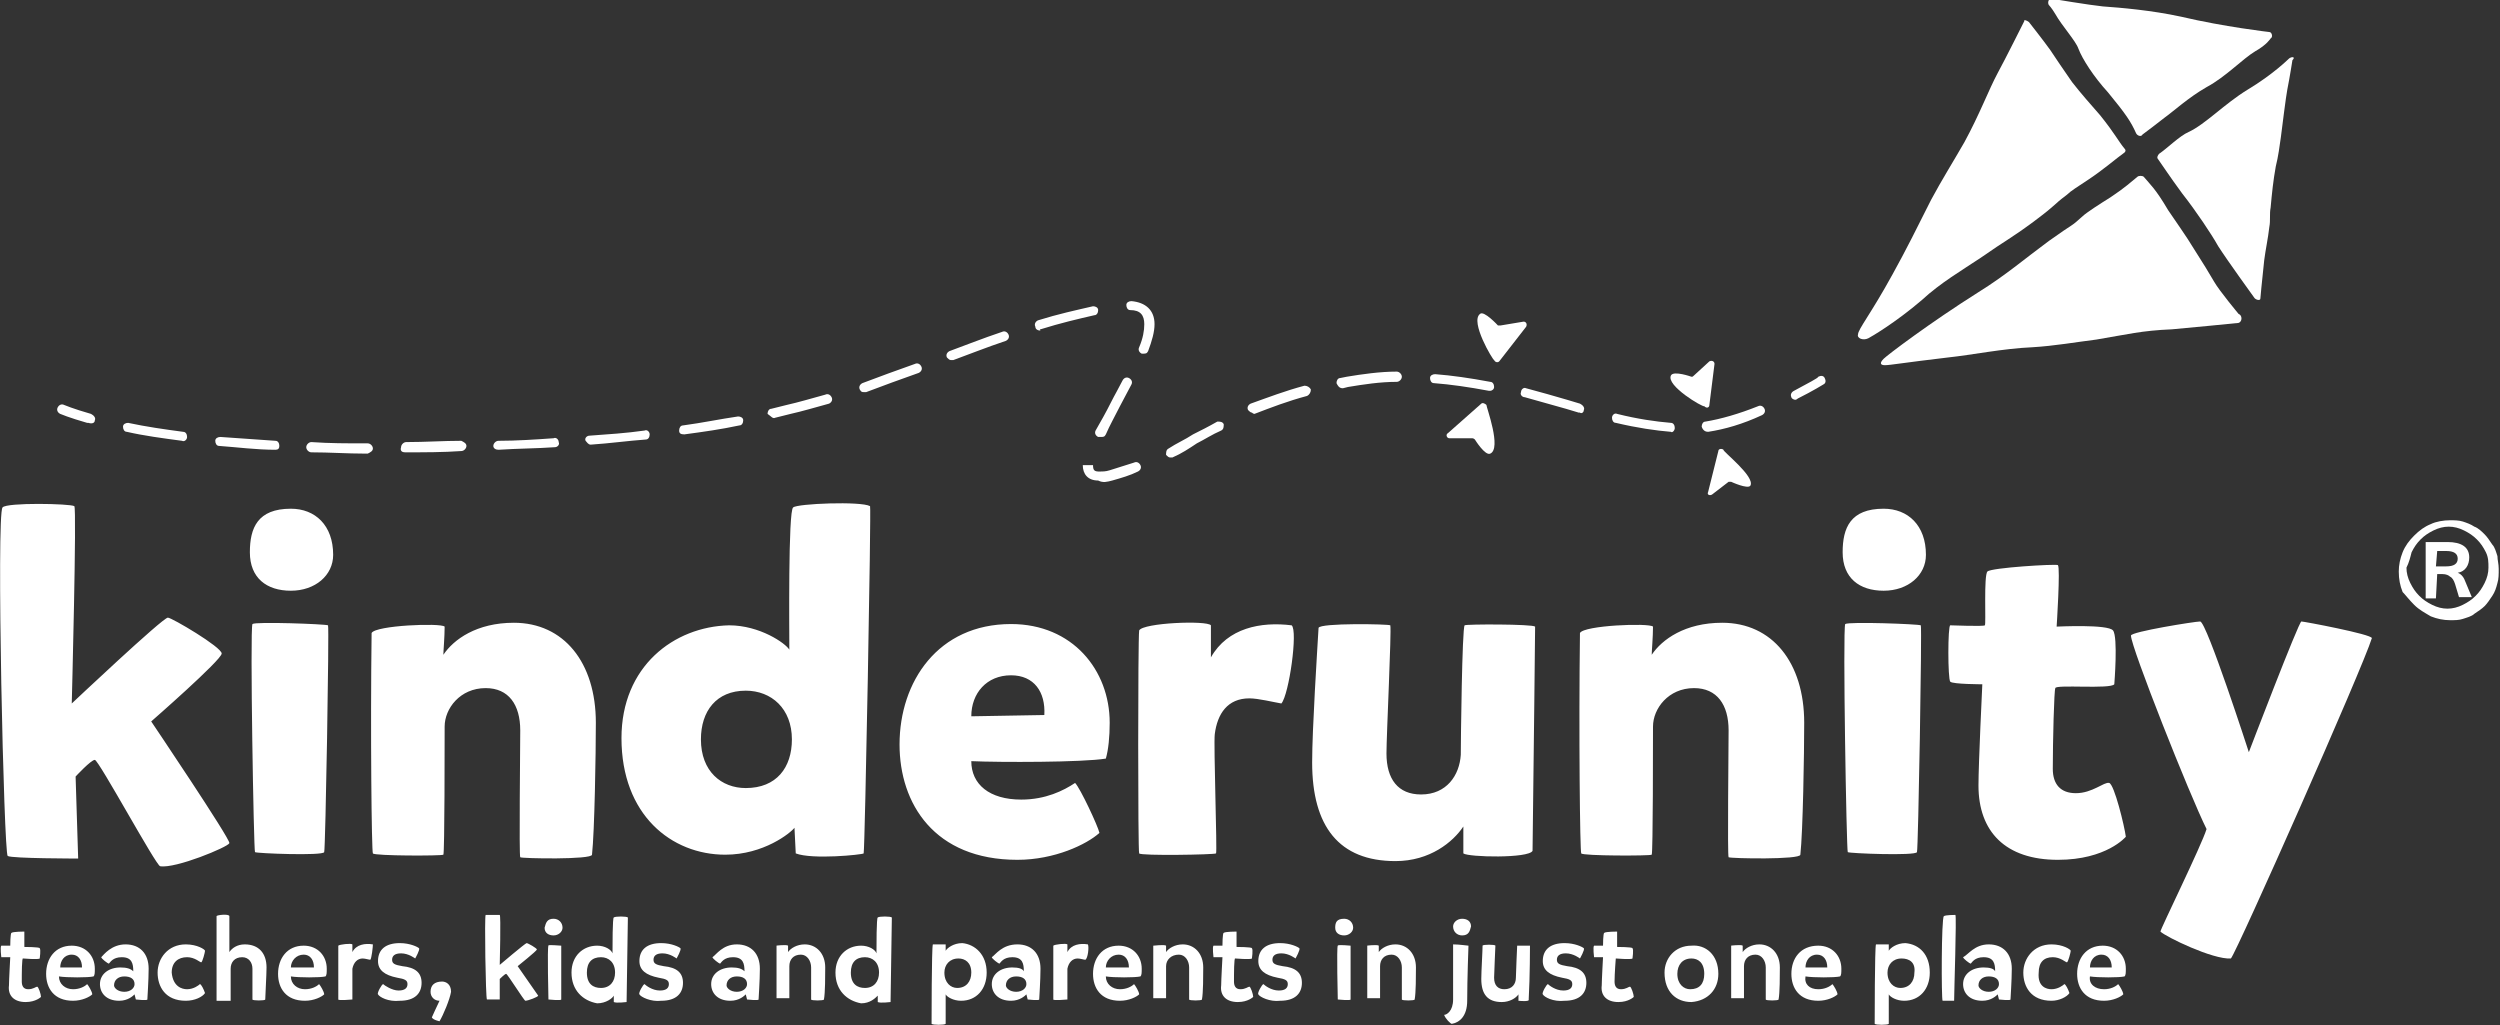 <?xml version="1.0" encoding="utf-8"?>
<!-- Generator: Adobe Illustrator 19.0.0, SVG Export Plug-In . SVG Version: 6.00 Build 0)  -->
<svg version="1.1" id="Layer_1" xmlns="http://www.w3.org/2000/svg" xmlns:xlink="http://www.w3.org/1999/xlink" x="0px" y="0px"
	 viewBox="34 25 195.1 80" style="enable-background:new 34 25 195.1 80;" xml:space="preserve">
<rect x="34" y="25" width="195.1" height="80" fill="#333333" stroke="none"/>
<style type="text/css">
	.st0{fill:#FFFFFF;}
</style>
<g id="Logo_1_">
	<path class="st0" d="M39.8,64.5c0.2,0.1-0.2,15.4-0.2,15.4s7.1-6.7,7.5-6.7c0.3,0,4.2,2.3,4.2,2.8s-5.5,5.3-5.5,5.3
		s6.2,9.2,6.1,9.5s-4.2,2-5.4,1.8c-0.3,0-4.8-8.3-5.1-8.3c-0.3,0-1.5,1.3-1.5,1.3l0.2,6.4c0,0-5.2,0-5.5-0.2s-0.9-26.7-0.4-27.2
		C34.5,64.2,39.5,64.3,39.8,64.5z M56.7,64.7c1.9,0,3.3,1.3,3.3,3.6c0,1.6-1.4,2.8-3.3,2.8s-3.2-1-3.2-3
		C53.5,66.2,54.1,64.7,56.7,64.7z M59.6,73.8c0.1,0.1-0.2,17.5-0.3,17.7c-0.1,0.3-5.3,0.1-5.4,0s-0.4-17.4-0.2-17.8
		C53.9,73.5,59.4,73.7,59.6,73.8z M68.7,73.9c0,0.8-0.1,1.9-0.1,2.2c0.8-1.2,2.6-2.5,5.5-2.5c3.9,0,6.4,3.1,6.4,7.8
		c0,2.4-0.1,8.5-0.3,10.3c0,0.4-5.5,0.3-5.6,0.2c-0.1-0.1,0-8.6,0-9.9c0-2-0.9-3.3-2.7-3.3c-2,0-3.2,1.6-3.2,3c0,1.2,0,9.9-0.1,10
		s-5.4,0.1-5.5-0.1C63,91.5,62.9,82,63,74.4C63.3,73.8,68.4,73.6,68.7,73.9z M82.5,82.6c0-5.6,4.1-8.7,8.4-8.8
		c2.4,0,4.4,1.4,4.7,1.9c0-1.2-0.1-10.9,0.3-11.1c0.3-0.3,5.3-0.5,6-0.1c0.1,0-0.4,26.7-0.5,27.1c-0.1,0.1-4,0.5-5.3,0
		c0-0.3-0.1-1.7-0.1-2c-0.3,0.4-2.4,2.1-5.4,2.1C86.4,91.7,82.5,88.6,82.5,82.6z M92.2,86.5c2.4,0,3.6-1.6,3.6-3.8
		c0-2.4-1.6-3.8-3.6-3.8c-2.3,0-3.5,1.6-3.5,3.8C88.7,85.2,90.3,86.5,92.2,86.5z M113.7,87.4c1.9,0,3.3-0.7,4.2-1.3
		c0.4,0.4,1.8,3.4,1.9,3.9c-1,0.9-3.5,2.1-6.4,2.1c-6.5,0-9.2-4.4-9.2-9c0-4.9,3-9.4,8.7-9.4c4.8,0,7.7,3.6,7.7,7.7
		c0,1.1-0.1,2.1-0.3,2.8c-1.8,0.3-8.3,0.3-10.5,0.2C109.8,86.2,111.2,87.4,113.7,87.4z M115.5,80.8c0.1-1.8-0.8-3.1-2.6-3.1
		c-1.9,0-3.1,1.4-3.1,3.2L115.5,80.8z M134,79.9c-0.6-0.1-1.8-0.4-2.5-0.4c-1.7,0-2.5,1.2-2.7,2.8c-0.1,0.8,0.2,9.2,0.1,9.3
		c-0.1,0.1-5.9,0.2-6,0c-0.1-0.1-0.1-16.7,0-17.4c0.3-0.6,5.3-0.8,5.6-0.4c0,0.8,0,2.3,0,2.5c1.3-2.3,3.9-2.8,6.3-2.5
		C135.3,74.2,134.6,79.2,134,79.9z M148.2,91.6c0-0.8,0-1.8,0-2.1c-0.8,1.2-2.6,2.7-5.3,2.7c-4.4,0-6.5-2.7-6.5-7.7
		c0-2.6,0.4-8.8,0.5-10.5c0.1-0.4,5.5-0.3,5.6-0.2c0.1,0.4-0.3,8.6-0.3,10c0,2,0.9,3.2,2.7,3.2c2,0,3-1.5,3.1-3.1
		c0-1,0.1-9.9,0.3-10.1c0.1-0.1,5.3-0.1,5.5,0.1c0,0.1-0.1,9.8-0.2,17.5C153.3,92,148.6,91.9,148.2,91.6z M163,73.9
		c0,0.8-0.1,1.9-0.1,2.2c0.8-1.2,2.6-2.5,5.5-2.5c3.9,0,6.4,3.1,6.4,7.8c0,2.4-0.1,8.5-0.3,10.3c0,0.4-5.4,0.3-5.6,0.2
		c-0.1-0.1,0-8.6,0-9.9c0-2-0.9-3.3-2.7-3.3c-2,0-3.2,1.6-3.2,3c0,1.2,0,9.9-0.1,10s-5.4,0.1-5.5-0.1c-0.1-0.1-0.2-9.6-0.1-17.2
		C157.6,73.8,162.7,73.6,163,73.9z M181,64.7c1.9,0,3.3,1.3,3.3,3.6c0,1.6-1.4,2.8-3.3,2.8c-1.9,0-3.2-1-3.2-3
		C177.8,66.2,178.4,64.7,181,64.7z M183.9,73.8c0.1,0.1-0.2,17.5-0.3,17.7c-0.1,0.3-5.3,0.1-5.4,0c-0.1-0.1-0.4-17.4-0.2-17.8
		C178.3,73.5,183.7,73.7,183.9,73.8z M194.2,85c0,1.2,0.6,1.9,1.8,1.9c1.3,0,2.2-0.9,2.6-0.8c0.4,0.1,1.2,3.4,1.3,4.2
		c0,0-1.5,1.8-5.3,1.8c-4.1,0-6.2-2.2-6.2-5.8c0-1.7,0.3-7.9,0.3-7.9s-2.3,0-2.5-0.2s-0.2-4.4,0-4.4c0.1,0,2.6,0.1,2.7,0
		c0.1-0.1-0.1-3.9,0.2-4.2c0.3-0.3,5.3-0.6,5.5-0.5c0.2,0.2-0.1,4.8-0.1,4.8c0.1,0,4-0.2,4.4,0.3s0.1,4.2,0.1,4.2
		c-0.3,0.4-4.6,0-4.6,0.3C194.3,78.8,194.2,82.9,194.2,85z M208.1,99.8c-1.4,0.1-5.1-1.7-5.5-2.1c0-0.2,3.2-6.7,3.6-8
		c-1.3-2.6-5.9-14.2-5.9-15.1c0-0.3,5-1.1,5.4-1.1c0.5,0,3.8,10.2,3.8,10.2s3.9-10.2,4.1-10.2c0.2,0,5.5,1,5.5,1.3
		C218.4,77.1,208.6,99.2,208.1,99.8z"/>
	<path class="st0" d="M35.7,101.6c0,0.3,0.1,0.6,0.5,0.6s0.6-0.2,0.7-0.2s0.3,0.6,0.3,0.8c0,0-0.4,0.4-1.2,0.4
		c-0.9,0-1.4-0.5-1.3-1.3c0-0.4,0.1-2.2,0.1-2.2h-0.7c0,0-0.1-0.8,0-0.9h0.7c0,0,0-1,0.1-1c0.1-0.1,1-0.1,1-0.1v1.2
		c0,0,1.2,0,1.2,0.1c0.1,0.1,0,0.8,0,0.8c-0.1,0.1-1.3,0-1.3,0C35.7,99.7,35.7,101,35.7,101.6z M39.7,102.2c0.5,0,0.9-0.2,1.1-0.4
		c0.1,0.1,0.4,0.6,0.4,0.8c-0.2,0.2-0.8,0.5-1.5,0.5c-1.5,0-2.1-1-2.1-2.1c0-1.2,0.7-2.2,2-2.2c1.1,0,1.8,0.8,1.8,1.8
		c0,0.3,0,0.5-0.1,0.6c-0.4,0.1-2.1,0.1-2.7,0C38.6,101.8,39.1,102.2,39.7,102.2z M40.4,100.5c0-0.6-0.3-1-0.8-1
		c-0.6,0-0.9,0.5-0.9,1H40.4z M43.8,98.7c1.1,0,1.8,0.7,1.8,1.9c0,0.9-0.1,2.3-0.1,2.4s-0.9,0-0.9,0l-0.1-0.4
		c-0.1,0.1-0.5,0.5-1.2,0.5c-1,0-1.5-0.6-1.5-1.3c0-0.8,0.7-1.3,1.6-1.3c0.5,0,0.8,0.1,1,0.3c0-0.6-0.1-1.1-0.9-1.1
		c-0.7,0-0.9,0.4-1,0.5c-0.1,0-0.6-0.4-0.6-0.5C42.1,99.5,42.7,98.7,43.8,98.7z M43.7,102.4c0.5,0,0.8-0.3,0.8-0.6
		c0-0.4-0.3-0.6-0.8-0.6s-0.8,0.3-0.8,0.7C42.9,102.1,43.2,102.4,43.7,102.4z M48.6,102.2c0.5,0,0.9-0.3,1-0.4
		c0.1,0,0.3,0.4,0.4,0.7c-0.2,0.3-0.8,0.6-1.5,0.6c-1.6,0-2.2-1.1-2.2-2.2s0.8-2.2,2.2-2.2c0.9,0,1.5,0.4,1.5,0.5s-0.2,0.9-0.3,0.9
		c-0.1,0-0.5-0.4-1.1-0.4c-0.7,0-1.2,0.4-1.2,1.2C47.5,102,48.2,102.2,48.6,102.2z M51.9,96.5c0,0.2,0,2.7,0,2.8
		c0.2-0.3,0.6-0.6,1.2-0.6c1.1,0,1.7,0.7,1.7,1.8c0,0.6-0.1,2.2-0.1,2.5c0,0.1-1,0.1-1,0c0-0.2,0-2.1,0-2.4c0-0.5-0.3-0.9-0.8-0.9
		c-0.6,0-0.9,0.4-0.9,0.9c0,0.3,0,2.5,0,2.5s-1,0-1.1,0c0,0,0-5.7,0-6.6C50.9,96.4,51.9,96.3,51.9,96.5z M57.8,102.2
		c0.5,0,0.9-0.2,1.1-0.4c0.1,0.1,0.4,0.6,0.4,0.8c-0.2,0.2-0.8,0.5-1.5,0.5c-1.5,0-2.1-1-2.1-2.1c0-1.2,0.7-2.2,2-2.2
		c1.1,0,1.8,0.8,1.8,1.8c0,0.3,0,0.5-0.1,0.6c-0.4,0.1-2.1,0.1-2.7,0C56.7,101.8,57.2,102.2,57.8,102.2z M58.5,100.5
		c0-0.6-0.3-1-0.8-1c-0.6,0-1,0.5-1,1H58.5z M62.9,99.9c-0.1,0-0.4-0.1-0.6-0.1c-0.4,0-0.7,0.3-0.8,0.8c0,0.1,0,2.4,0,2.4
		s-1.1,0.1-1.1,0c0,0,0-4,0-4.2c0.1-0.1,1-0.2,1.1-0.1c0,0.2,0,0.6,0,0.6c0.3-0.6,1-0.7,1.6-0.6C63.1,98.9,63,99.8,62.9,99.9z
		 M63.5,102.6c-0.1-0.1,0.3-0.8,0.4-0.8c0.1,0.1,0.7,0.5,1.2,0.5s0.7-0.2,0.7-0.5s-0.2-0.4-0.8-0.5c-1-0.2-1.5-0.6-1.5-1.3
		c0-0.9,0.6-1.4,1.7-1.4c0.8,0,1.4,0.3,1.5,0.4s-0.3,0.8-0.3,0.8s-0.5-0.4-1.1-0.4c-0.5,0-0.7,0.2-0.7,0.5s0.2,0.4,0.8,0.5
		c1,0.1,1.5,0.5,1.5,1.3s-0.5,1.4-1.7,1.4C64.3,103.2,63.6,102.8,63.5,102.6z M68.3,104.7c0,0-0.5-0.1-0.6-0.3c0,0,0.4-0.9,0.6-1.3
		c-0.4,0-0.7-0.3-0.7-0.7c0-0.5,0.3-0.8,0.9-0.8c0.3,0,0.7,0.2,0.7,0.8C69.1,103,68.6,104.2,68.3,104.7z M73,96.4c0.1,0,0,3.9,0,3.9
		s2-1.7,2.1-1.7s0.8,0.4,0.8,0.5s-1.5,1.3-1.5,1.3l1.6,2.3c0,0.1-0.8,0.4-1,0.4c-0.1,0-1.4-2.1-1.5-2.1s-0.5,0.4-0.5,0.4v1.6h-1
		c-0.1-0.1-0.2-6.5-0.1-6.6C72.1,96.4,73,96.4,73,96.4z M77.2,96.7c0.4,0,0.7,0.3,0.7,0.7c0,0.3-0.3,0.6-0.7,0.6
		c-0.4,0-0.7-0.2-0.7-0.6C76.6,97,76.7,96.7,77.2,96.7z M77.8,98.8v4.2c0,0.1-1,0-1,0s-0.1-4.1,0-4.2C76.7,98.7,77.7,98.8,77.8,98.8
		z M78.6,100.9c0-1.3,0.9-2.1,2-2.1c0.6,0,1.1,0.3,1.2,0.6c0-0.6,0-2.8,0.1-2.8c0.1-0.1,1-0.1,1.1,0c0,0-0.1,6.4-0.1,6.6
		c0,0-0.8,0.1-1,0c0-0.1,0-0.4,0-0.5c-0.1,0.2-0.6,0.6-1.3,0.6C79.5,103.1,78.6,102.3,78.6,100.9z M80.9,102.1
		c0.7,0,1.1-0.5,1.1-1.2c0-0.8-0.5-1.2-1.1-1.2c-0.7,0-1.1,0.4-1.1,1.2C79.8,101.8,80.3,102.1,80.9,102.1z M83.9,102.6
		c-0.1-0.1,0.3-0.8,0.4-0.8c0.1,0.1,0.6,0.5,1.2,0.5c0.5,0,0.7-0.2,0.7-0.5s-0.2-0.4-0.8-0.5c-1-0.2-1.5-0.6-1.5-1.3
		c0-0.9,0.6-1.4,1.7-1.4c0.8,0,1.4,0.3,1.5,0.4s-0.3,0.8-0.3,0.8s-0.5-0.4-1.1-0.4c-0.5,0-0.7,0.2-0.7,0.5s0.2,0.4,0.8,0.5
		c1,0.1,1.5,0.5,1.5,1.3s-0.5,1.4-1.7,1.4C84.8,103.2,84,102.8,83.9,102.6z M91.5,98.7c1.1,0,1.8,0.7,1.8,1.9c0,0.9-0.1,2.3-0.1,2.4
		s-0.9,0-0.9,0l-0.1-0.4c-0.1,0.1-0.5,0.5-1.2,0.5c-1,0-1.5-0.6-1.5-1.3c0-0.8,0.7-1.3,1.6-1.3c0.5,0,0.8,0.1,1,0.3
		c0-0.6-0.1-1.1-0.9-1.1c-0.7,0-0.9,0.4-1,0.5c-0.1,0-0.6-0.4-0.6-0.5C89.9,99.5,90.4,98.7,91.5,98.7z M91.5,102.4
		c0.5,0,0.8-0.3,0.8-0.6c0-0.4-0.3-0.6-0.8-0.6s-0.8,0.3-0.8,0.7C90.7,102.1,91,102.4,91.5,102.4z M95.5,98.8c0,0.2,0,0.5,0,0.5
		c0.2-0.3,0.7-0.6,1.3-0.6c0.9,0,1.6,0.7,1.6,1.8c0,0.6,0,2-0.1,2.5c0,0.1-1,0.1-1,0c0,0,0-2.1,0-2.5c0-0.5-0.3-1-0.8-1
		c-0.6,0-0.9,0.4-0.9,0.9c0,0.3,0,2.4,0,2.5h-1c0,0,0-2.3,0-4.1C94.5,98.8,95.4,98.7,95.5,98.8z M99.2,100.9c0-1.3,0.9-2.1,2-2.1
		c0.6,0,1.1,0.3,1.2,0.6c0-0.6,0-2.8,0.1-2.8c0.1-0.1,1-0.1,1.1,0c0,0-0.1,6.4-0.1,6.6c0,0-0.8,0.1-1,0c0-0.1,0-0.4,0-0.5
		c-0.2,0.2-0.6,0.6-1.3,0.6C100.1,103.1,99.2,102.3,99.2,100.9z M101.5,102.1c0.7,0,1.1-0.5,1.1-1.2c0-0.8-0.5-1.2-1.1-1.2
		c-0.7,0-1.1,0.4-1.1,1.2C100.4,101.8,100.9,102.1,101.5,102.1z M111,100.9c0,1.3-0.8,2.2-2,2.2c-0.6,0-1.1-0.3-1.2-0.5
		c0,0.6,0,2.3,0,2.3c-0.1,0.1-1,0.1-1.1,0c0,0,0-6,0.1-6.2h1c0,0.1,0,0.4,0,0.5c0.1-0.2,0.6-0.6,1.3-0.6
		C110.1,98.7,111,99.5,111,100.9z M108.8,99.8c-0.7,0-1.1,0.5-1.1,1.1c0,0.8,0.5,1.2,1,1.2c0.7,0,1.1-0.5,1.1-1.2
		C109.8,100.1,109.3,99.8,108.8,99.8z M113.4,98.7c1.1,0,1.8,0.7,1.8,1.9c0,0.9-0.1,2.3-0.1,2.4s-0.9,0-0.9,0l-0.1-0.4
		c-0.1,0.1-0.5,0.5-1.2,0.5c-1,0-1.5-0.6-1.5-1.3c0-0.8,0.7-1.3,1.6-1.3c0.5,0,0.8,0.1,0.9,0.3c0-0.6-0.1-1.1-0.9-1.1
		c-0.7,0-0.9,0.4-1,0.5c-0.1,0-0.6-0.4-0.6-0.5C111.7,99.5,112.2,98.7,113.4,98.7z M113.3,102.4c0.5,0,0.8-0.3,0.8-0.6
		c0-0.4-0.3-0.6-0.8-0.6s-0.8,0.3-0.8,0.7C112.5,102.1,112.8,102.4,113.3,102.4z M118.7,99.9c-0.1,0-0.4-0.1-0.6-0.1
		c-0.4,0-0.7,0.3-0.8,0.8c0,0.1,0,2.4,0,2.4s-1.1,0.1-1.1,0c0,0,0-4,0-4.2c0.1-0.1,1-0.2,1.1-0.1c0,0.2,0,0.6,0,0.6
		c0.3-0.6,1-0.7,1.6-0.6C119,98.9,118.9,99.8,118.7,99.9z M121.4,102.2c0.5,0,0.9-0.2,1.1-0.4c0.1,0.1,0.4,0.6,0.4,0.8
		c-0.2,0.2-0.8,0.5-1.5,0.5c-1.5,0-2.1-1-2.1-2.1c0-1.2,0.7-2.2,2-2.2c1.1,0,1.8,0.8,1.8,1.8c0,0.3,0,0.5-0.1,0.6
		c-0.4,0.1-2.1,0.1-2.7,0C120.3,101.8,120.8,102.2,121.4,102.2z M122.1,100.5c0-0.6-0.3-1-0.8-1c-0.6,0-1,0.5-1,1H122.1z M125,98.8
		c0,0.2,0,0.5,0,0.5c0.2-0.3,0.7-0.6,1.3-0.6c0.9,0,1.6,0.7,1.6,1.8c0,0.6,0,2-0.1,2.5c0,0.1-1,0.1-1,0c0,0,0-2.1,0-2.5
		c0-0.5-0.3-1-0.8-1c-0.6,0-1,0.4-1,0.9c0,0.3,0,2.4,0,2.5h-1c0,0,0-2.3,0-4.1C124,98.8,124.9,98.7,125,98.8z M130.3,101.6
		c0,0.3,0.1,0.6,0.5,0.6s0.6-0.2,0.7-0.2s0.3,0.6,0.3,0.8c0,0-0.4,0.4-1.2,0.4c-0.9,0-1.4-0.5-1.3-1.3c0-0.4,0.1-2.2,0.1-2.2h-0.7
		c0,0-0.1-0.8,0-0.9h0.7c0,0,0-1,0.1-1c0.1-0.1,1-0.1,1-0.1v1.2c0,0,1.2,0,1.2,0.1c0.1,0.1,0,0.8,0,0.8c-0.1,0.1-1.3,0-1.3,0
		C130.3,99.7,130.3,101,130.3,101.6z M132.2,102.6c-0.1-0.1,0.3-0.8,0.4-0.8c0.1,0.1,0.6,0.5,1.2,0.5c0.5,0,0.7-0.2,0.7-0.5
		s-0.2-0.4-0.8-0.5c-1-0.2-1.5-0.6-1.5-1.3c0-0.9,0.6-1.4,1.7-1.4c0.8,0,1.4,0.3,1.5,0.4s-0.3,0.8-0.3,0.8s-0.5-0.4-1.1-0.4
		c-0.5,0-0.7,0.2-0.7,0.5s0.2,0.4,0.8,0.5c1,0.1,1.5,0.5,1.5,1.3s-0.5,1.4-1.7,1.4C133.1,103.2,132.3,102.8,132.2,102.6z
		 M138.9,96.7c0.4,0,0.7,0.3,0.7,0.7c0,0.3-0.3,0.6-0.7,0.6c-0.4,0-0.7-0.2-0.7-0.6C138.2,97,138.3,96.7,138.9,96.7z M139.4,98.8
		v4.2c0,0.1-1,0-1,0s-0.1-4.1,0-4.2C138.4,98.7,139.4,98.8,139.4,98.8z M141.6,98.8c0,0.2,0,0.5,0,0.5c0.2-0.3,0.7-0.6,1.3-0.6
		c0.9,0,1.6,0.7,1.6,1.8c0,0.6,0,2-0.1,2.5c0,0.1-1,0.1-1,0c0,0,0-2.1,0-2.5c0-0.5-0.3-1-0.8-1c-0.6,0-0.9,0.4-0.9,0.9
		c0,0.3,0,2.4,0,2.5h-1c0,0,0-2.3,0-4.1C140.6,98.8,141.5,98.7,141.6,98.8z M148.6,98.8c0,0-0.1,2.6-0.1,4.3c0,1.2-0.6,1.7-1.2,1.8
		c-0.1,0-0.5-0.4-0.6-0.7c0.2,0,0.7-0.3,0.7-1.2c0-1.6,0-4.3,0-4.3C147.9,98.7,148.5,98.8,148.6,98.8z M148.1,98
		c-0.4,0-0.7-0.3-0.7-0.7c0-0.3,0.3-0.6,0.7-0.6c0.4,0,0.7,0.2,0.7,0.6C148.7,97.7,148.6,98,148.1,98z M152.5,103.1
		c0-0.2,0-0.5,0-0.5c-0.2,0.3-0.7,0.6-1.3,0.6c-1.1,0-1.6-0.6-1.6-1.8c0-0.6,0.1-2.2,0.1-2.6c0-0.1,1-0.1,1,0c0,0.2-0.1,2.1-0.1,2.5
		c0,0.6,0.3,0.9,0.8,0.9c0.6,0,0.9-0.4,0.9-0.9c0-0.3,0.1-2.5,0.1-2.5h1c0,0,0,2.4-0.1,4.2C153.4,103.2,152.5,103.1,152.5,103.1z
		 M154.4,102.6c-0.1-0.1,0.3-0.8,0.4-0.8c0.1,0.1,0.6,0.5,1.2,0.5c0.5,0,0.7-0.2,0.7-0.5s-0.2-0.4-0.8-0.5c-1-0.2-1.5-0.6-1.5-1.3
		c0-0.9,0.6-1.4,1.7-1.4c0.8,0,1.4,0.3,1.5,0.4s-0.3,0.8-0.3,0.8s-0.5-0.4-1.1-0.4c-0.5,0-0.7,0.2-0.7,0.5s0.2,0.4,0.8,0.5
		c1,0.1,1.5,0.5,1.5,1.3s-0.5,1.4-1.7,1.4C155.2,103.2,154.5,102.8,154.4,102.6z M160,101.6c0,0.3,0.1,0.6,0.5,0.6s0.6-0.2,0.7-0.2
		s0.3,0.6,0.3,0.8c0,0-0.4,0.4-1.2,0.4c-0.9,0-1.4-0.5-1.3-1.3c0-0.4,0.1-2.2,0.1-2.2h-0.7c0,0-0.1-0.8,0-0.9h0.7c0,0,0-1,0.1-1
		c0.1-0.1,1-0.1,1-0.1v1.2c0,0,1.2,0,1.2,0.1c0.1,0.1,0,0.8,0,0.8c-0.1,0.1-1.3,0-1.3,0C160.1,99.7,160,101,160,101.6z M168.1,101
		c0,1.2-0.8,2.1-2.1,2.2c-1.2,0-2.1-0.8-2.1-2.3c0-1.1,0.8-2.1,2.1-2.1C167.1,98.7,168.1,99.5,168.1,101z M166,99.8
		c-0.7,0-1.1,0.5-1.1,1.2c0,0.8,0.5,1.2,1,1.2c0.7,0,1.1-0.4,1.1-1.2C167,100.1,166.5,99.8,166,99.8z M170,98.8c0,0.2,0,0.5,0,0.5
		c0.2-0.3,0.7-0.6,1.3-0.6c0.9,0,1.6,0.7,1.6,1.8c0,0.6,0,2-0.1,2.5c0,0.1-1,0.1-1,0c0,0,0-2.1,0-2.5c0-0.5-0.3-1-0.8-1
		c-0.6,0-0.9,0.4-0.9,0.9c0,0.3,0,2.4,0,2.5h-1c0,0,0-2.3,0-4.1C169,98.8,169.9,98.7,170,98.8z M175.9,102.2c0.5,0,0.9-0.2,1.1-0.4
		c0.1,0.1,0.4,0.6,0.4,0.8c-0.2,0.2-0.8,0.5-1.5,0.5c-1.5,0-2.1-1-2.1-2.1c0-1.2,0.7-2.2,2.1-2.2c1.1,0,1.8,0.8,1.8,1.8
		c0,0.3,0,0.5-0.1,0.6c-0.4,0.1-2.1,0.1-2.7,0C174.8,101.8,175.2,102.2,175.9,102.2z M176.6,100.5c0-0.6-0.3-1-0.8-1
		c-0.6,0-0.9,0.5-0.9,1H176.6z M184.6,100.9c0,1.3-0.8,2.2-2,2.2c-0.6,0-1.1-0.3-1.2-0.5c0,0.6,0,2.3,0,2.3c-0.1,0.1-1,0.1-1.1,0
		c0,0,0-6,0.1-6.2h1c0,0.1,0,0.4,0,0.5c0.1-0.2,0.6-0.6,1.3-0.6C183.8,98.7,184.6,99.5,184.6,100.9z M182.4,99.8
		c-0.7,0-1.1,0.5-1.1,1.1c0,0.8,0.5,1.2,1,1.2c0.7,0,1.1-0.5,1.1-1.2C183.5,100.1,183,99.8,182.4,99.8z M186.6,96.4
		c0.1,0.1-0.1,6-0.1,6.7h-0.9c-0.1-0.1-0.1-6.5,0.1-6.6C185.8,96.4,186.6,96.4,186.6,96.4z M189.2,98.7c1.1,0,1.8,0.7,1.8,1.9
		c0,0.9-0.1,2.3-0.1,2.4s-0.9,0-0.9,0l-0.1-0.4c-0.1,0.1-0.5,0.5-1.2,0.5c-1,0-1.5-0.6-1.5-1.3c0-0.8,0.7-1.3,1.6-1.3
		c0.5,0,0.8,0.1,0.9,0.3c0-0.6-0.1-1.1-0.9-1.1c-0.7,0-0.9,0.4-1,0.5c-0.1,0-0.6-0.4-0.6-0.5C187.6,99.5,188.1,98.7,189.2,98.7z
		 M189.2,102.4c0.5,0,0.8-0.3,0.8-0.6c0-0.4-0.3-0.6-0.8-0.6s-0.8,0.3-0.8,0.7C188.4,102.1,188.7,102.4,189.2,102.4z M194.1,102.2
		c0.5,0,0.9-0.3,1-0.4c0.1,0,0.3,0.4,0.4,0.7c-0.2,0.3-0.8,0.6-1.4,0.6c-1.6,0-2.2-1.1-2.2-2.2s0.8-2.2,2.2-2.2
		c0.9,0,1.5,0.4,1.5,0.5s-0.2,0.9-0.3,0.9s-0.5-0.4-1.1-0.4c-0.7,0-1.1,0.4-1.1,1.2C193,102,193.7,102.2,194.1,102.2z M198.2,102.2
		c0.5,0,0.9-0.2,1.1-0.4c0.1,0.1,0.4,0.6,0.4,0.8c-0.2,0.2-0.8,0.5-1.5,0.5c-1.5,0-2.1-1-2.1-2.1c0-1.2,0.7-2.2,2-2.2
		c1.1,0,1.8,0.8,1.8,1.8c0,0.3,0,0.5-0.1,0.6c-0.4,0.1-2.1,0.1-2.7,0C197,101.8,197.5,102.2,198.2,102.2z M198.8,100.5
		c0-0.6-0.3-1-0.8-1c-0.6,0-0.9,0.5-0.9,1H198.8z"/>
	<path class="st0" d="M174.1,56.2c-0.1,0-0.3-0.1-0.3-0.2c-0.1-0.2,0-0.4,0.2-0.5c1.1-0.6,1.9-1,1.9-1.1c0.2-0.1,0.4-0.1,0.5,0.1
		s0.1,0.4-0.1,0.5c0,0-0.8,0.5-2,1.1C174.2,56.2,174.1,56.2,174.1,56.2z M120.8,62.5c0.7-0.2,1.4-0.4,2-0.7c0.2-0.1,0.3-0.3,0.2-0.5
		c-0.1-0.2-0.3-0.3-0.5-0.2c-0.6,0.2-1.3,0.4-1.9,0.6c-0.3,0.1-0.6,0.1-0.8,0.1c-0.4,0-0.5-0.1-0.5-0.5h-0.4h-0.4
		c0,0.7,0.4,1.2,1.2,1.2C120.1,62.7,120.4,62.6,120.8,62.5z M125.5,60.7c0.7-0.3,1.3-0.7,1.9-1.1c0.6-0.3,1.2-0.7,1.9-1
		c0.2-0.1,0.2-0.3,0.2-0.5c-0.1-0.2-0.3-0.2-0.5-0.2c-0.7,0.4-1.3,0.7-1.9,1c-0.6,0.4-1.3,0.7-1.9,1.1c-0.2,0.1-0.2,0.3-0.2,0.5
		c0.1,0.1,0.2,0.2,0.3,0.2C125.4,60.7,125.5,60.7,125.5,60.7z M63.1,60c0-0.2-0.2-0.4-0.4-0.4h-0.2c-1.4,0-2.8,0-4.2-0.1
		c-0.2,0-0.4,0.2-0.4,0.4c0,0.2,0.2,0.4,0.4,0.4c1.4,0,2.8,0.1,4.2,0.1h0.2C62.9,60.3,63.1,60.2,63.1,60z M65.6,60.3
		c1.5,0,3,0,4.4-0.1c0.2,0,0.4-0.2,0.4-0.4c0-0.2-0.2-0.3-0.4-0.4c-1.4,0-2.8,0.1-4.3,0.1c-0.2,0-0.4,0.2-0.4,0.4
		C65.2,60.2,65.4,60.3,65.6,60.3L65.6,60.3z M55.8,59.8c0-0.2-0.1-0.4-0.3-0.4c-1.5-0.1-2.9-0.2-4.3-0.3c-0.2,0-0.4,0.1-0.4,0.3
		c0,0.2,0.1,0.4,0.3,0.4c1.4,0.1,2.9,0.3,4.4,0.3l0,0C55.7,60.1,55.8,60,55.8,59.8z M72.9,60.1c1.5-0.1,3-0.1,4.4-0.2
		c0.2,0,0.4-0.2,0.3-0.4c0-0.2-0.2-0.4-0.4-0.3c-1.4,0.1-2.9,0.2-4.3,0.2c-0.2,0-0.4,0.2-0.4,0.4S72.7,60.1,72.9,60.1L72.9,60.1z
		 M80.1,59.7c1.5-0.1,2.9-0.3,4.3-0.4c0.2,0,0.3-0.2,0.3-0.4c0-0.2-0.2-0.4-0.4-0.3c-1.4,0.2-2.9,0.3-4.3,0.4
		c-0.2,0-0.4,0.2-0.3,0.4C79.8,59.5,79.9,59.7,80.1,59.7L80.1,59.7z M48.6,59.1c0-0.2-0.1-0.4-0.3-0.4c-1.5-0.2-2.9-0.4-4.3-0.7
		c-0.2,0-0.4,0.1-0.4,0.3c0,0.2,0.1,0.4,0.3,0.4c1.3,0.3,2.8,0.5,4.3,0.7l0,0C48.4,59.5,48.6,59.3,48.6,59.1z M120.3,58.9
		c0.3-0.7,0.7-1.4,1.1-2.2c0.3-0.6,0.6-1.1,0.9-1.7c0.1-0.2,0-0.4-0.2-0.5s-0.4,0-0.5,0.2c-0.3,0.6-0.6,1.1-0.9,1.7
		c-0.4,0.8-0.8,1.5-1.2,2.2c-0.1,0.2,0,0.4,0.2,0.5c0.1,0,0.1,0,0.2,0C120.1,59.1,120.2,59.1,120.3,58.9z M87.4,58.9
		c1.5-0.2,2.9-0.4,4.3-0.7c0.2,0,0.3-0.2,0.3-0.4c0-0.2-0.2-0.3-0.4-0.3c-1.4,0.2-2.8,0.5-4.3,0.7c-0.2,0-0.3,0.2-0.3,0.4
		S87.1,58.9,87.4,58.9C87.3,58.9,87.4,58.9,87.4,58.9z M164.7,58.4c0-0.2-0.1-0.4-0.3-0.4c-1.2-0.1-2.6-0.3-4.2-0.7
		c-0.2-0.1-0.4,0.1-0.4,0.3c0,0.2,0.1,0.4,0.3,0.4c1.7,0.4,3.1,0.6,4.3,0.7l0,0C164.5,58.8,164.7,58.6,164.7,58.4z M167.3,58.7
		c1.3-0.2,2.7-0.6,4.2-1.3c0.2-0.1,0.3-0.3,0.2-0.5s-0.3-0.3-0.5-0.2c-1.5,0.6-2.9,1-4.1,1.2c-0.2,0-0.3,0.2-0.3,0.4
		C166.9,58.6,167.1,58.7,167.3,58.7L167.3,58.7z M94.5,57.6c0.4-0.1,0.8-0.2,1.2-0.3c0.9-0.2,1.9-0.5,3-0.8c0.2-0.1,0.3-0.3,0.2-0.5
		s-0.3-0.3-0.5-0.2c-1.1,0.3-2.1,0.6-3,0.8c-0.4,0.1-0.8,0.2-1.2,0.3c-0.2,0-0.3,0.2-0.3,0.4C94.2,57.5,94.3,57.7,94.5,57.6
		C94.5,57.7,94.5,57.7,94.5,57.6z M131.9,57.3c1.3-0.5,2.6-1,4.1-1.4c0.2-0.1,0.3-0.3,0.3-0.5c-0.1-0.2-0.3-0.3-0.5-0.3
		c-1.5,0.4-2.8,0.9-4.2,1.4c-0.2,0.1-0.3,0.3-0.2,0.5c0.1,0.1,0.2,0.2,0.3,0.2C131.8,57.3,131.9,57.3,131.9,57.3z M157.6,57
		c0.1-0.2-0.1-0.4-0.3-0.5l-1-0.3c-1-0.3-2.1-0.6-3.2-0.9c-0.2-0.1-0.4,0.1-0.4,0.3c-0.1,0.2,0.1,0.4,0.3,0.4
		c1.1,0.3,2.1,0.6,3.2,0.9l1,0.3h0.1C157.4,57.3,157.6,57.2,157.6,57z M101.6,55.6c1.3-0.5,2.7-1,4.1-1.5c0.2-0.1,0.3-0.3,0.2-0.5
		c-0.1-0.2-0.3-0.3-0.5-0.2c-1.4,0.5-2.8,1-4.1,1.5c-0.2,0.1-0.3,0.3-0.2,0.5c0.1,0.2,0.2,0.2,0.3,0.2
		C101.5,55.6,101.5,55.6,101.6,55.6z M150.6,55.2c0-0.2-0.1-0.4-0.3-0.4c-1.6-0.3-3-0.5-4.3-0.6c-0.2,0-0.4,0.1-0.4,0.3
		c0,0.2,0.1,0.4,0.3,0.4c1.3,0.1,2.7,0.3,4.3,0.6h0.1C150.4,55.5,150.6,55.4,150.6,55.2z M138.8,55.3l0.4-0.1
		c1.2-0.2,2.5-0.4,3.8-0.4c0.2,0,0.4-0.2,0.4-0.4c0-0.2-0.2-0.4-0.4-0.4c-1.3,0-2.7,0.2-3.9,0.4l-0.5,0.1c-0.2,0-0.3,0.2-0.3,0.4
		C138.4,55.1,138.5,55.3,138.8,55.3C138.7,55.3,138.8,55.3,138.8,55.3z M108.4,53.1c1.1-0.4,2.6-1,4.1-1.5c0.2-0.1,0.3-0.3,0.2-0.5
		c-0.1-0.2-0.3-0.3-0.5-0.2c-1.5,0.5-3,1.1-4.1,1.5c-0.2,0.1-0.3,0.3-0.2,0.5c0.1,0.1,0.2,0.2,0.3,0.2
		C108.3,53.1,108.3,53.1,108.4,53.1z M123.6,52.4c0.3-0.8,0.5-1.5,0.5-2.1c0-1.1-0.7-1.7-1.8-1.8c-0.2,0-0.4,0.1-0.4,0.3
		c0,0.2,0.1,0.4,0.3,0.4c0.8,0,1.1,0.4,1.1,1.1c0,0.5-0.1,1.1-0.4,1.8c-0.1,0.2,0,0.4,0.2,0.5h0.1C123.4,52.6,123.5,52.6,123.6,52.4
		z M115.2,50.7c1.6-0.5,2.9-0.8,4.2-1.1c0.2,0,0.3-0.2,0.3-0.4c0-0.2-0.2-0.3-0.4-0.3c-1.3,0.3-2.7,0.6-4.3,1.1
		c-0.2,0.1-0.3,0.3-0.2,0.5c0,0.2,0.2,0.3,0.4,0.3C115.1,50.7,115.2,50.7,115.2,50.7z M41.4,57.8c0.1-0.2-0.1-0.4-0.3-0.5
		c-1.4-0.4-2.1-0.7-2.1-0.7c-0.2-0.1-0.4,0-0.5,0.2s0,0.4,0.2,0.5c0,0,0.7,0.3,2.1,0.7h0.1C41.2,58.1,41.4,58,41.4,57.8z"/>
	<g>
		<path class="st0" d="M150.3,60.4c-0.4,0.2-1.2-1.1-1.2-1.1s-0.1-0.1-0.2-0.1h-1.8c-0.2,0-0.3-0.3-0.1-0.4l2.6-2.3
			c0.1-0.1,0.3,0,0.4,0.1C150,56.8,151.2,60,150.3,60.4z"/>
		<path class="st0" d="M149.5,49.5c0.3-0.3,1.4,0.9,1.4,0.9s0.1,0,0.2,0l1.8-0.3c0.2,0,0.3,0.2,0.2,0.4l-2.1,2.7
			c-0.1,0.1-0.3,0.1-0.4-0.1C150.5,53.1,148.7,50.1,149.5,49.5z"/>
	</g>
	<g>
		<path class="st0" d="M170.6,62.9c-0.2,0.3-1.5-0.3-1.5-0.3c-0.1,0-0.1,0-0.2,0l-1.3,1c-0.2,0.1-0.4,0-0.3-0.2l0.8-3.2
			c0-0.2,0.3-0.2,0.4-0.1C168.4,60.2,171,62.2,170.6,62.9z"/>
		<path class="st0" d="M164.4,54.3c0.2-0.4,1.6,0.1,1.6,0.1c0.1,0,0.1,0,0.2-0.1l1.2-1.1c0.2-0.1,0.4,0,0.4,0.2l-0.4,3.2
			c0,0.2-0.2,0.3-0.4,0.1C166.9,56.8,164,55.1,164.4,54.3z"/>
	</g>
	<g>
		<path class="st0" d="M192.4,26.8c0,0,1.1,1.4,1.6,2.1c0.4,0.6,1,1.5,1.7,2.5c0.7,0.9,1.5,1.8,2.2,2.6c1.2,1.5,1.4,2,1.9,2.6
			c0.1,0.1,0.1,0.2,0,0.3c-0.7,0.5-1.6,1.3-2.8,2.1c-0.9,0.6-1.4,0.9-1.7,1.2c-1.2,0.9-0.6,0.6-2.6,2.1c-1.9,1.4-2.1,1.4-4.1,2.8
			c-1.5,1-3.2,2-4.6,3.3c-2.1,1.8-4,2.9-4.2,3c-0.4,0.2-0.9,0-0.8-0.3c0-0.4,1-1.6,2.7-4.7c1-1.8,2-3.8,3-5.8
			c0.8-1.5,1.8-3.1,2.6-4.5c1.2-2.2,1.9-4.1,2.6-5.4c0.6-1.1,2.1-4.1,2.1-4.1C191.8,26.5,192.3,26.6,192.4,26.8z"/>
		<path class="st0" d="M208.7,50.2c0,0-4,0.4-5.2,0.5c-2.4,0.1-3.5,0.4-5.9,0.8c-1.6,0.2-3.3,0.5-5,0.6c-2.3,0.1-4.7,0.6-6.6,0.8
			c-3.4,0.4-4.5,0.6-4.9,0.6s-0.4-0.2-0.1-0.5c0.3-0.3,3.6-2.8,7.4-5.2c2.1-1.3,3.6-2.6,5.5-4c2.1-1.5,1.6-1,2.6-1.9
			c0.3-0.3,1.4-1,2.2-1.5c1.2-0.8,1.6-1.2,2.1-1.6c0.1-0.1,0.4-0.1,0.5,0c0.5,0.6,0.9,0.9,1.9,2.6c0.6,0.9,1.4,2,2,3
			c0.7,1.1,1.2,1.9,1.6,2.6c0.4,0.7,1.9,2.5,1.9,2.5C209,49.6,209,50.1,208.7,50.2z"/>
		<path class="st0" d="M212.6,29.6c0,0-1.2,1.2-3.2,2.4c-1.8,1.1-3.3,2.7-4.6,3.3c-0.7,0.3-1.7,1.3-2.3,1.7
			c-0.1,0.1-0.2,0.3-0.1,0.4c0.5,0.7,0.8,1.2,1.9,2.7c1.1,1.4,2.3,3.2,2.8,4.1c0.7,1.1,2.8,4,2.8,4c0.1,0.2,0.5,0.3,0.5,0.1
			c0,0,0.1-1.2,0.3-3c0.1-0.8,0.3-1.7,0.4-2.6c0.1-0.5,0-1,0.1-1.5c0.1-1.1,0.2-2.1,0.4-3.2c0.2-0.8,0.3-1.6,0.4-2.3
			c0.1-0.8,0.4-3.2,0.5-3.7c0.2-1,0.4-2.3,0.4-2.3C213.2,29.4,212.8,29.4,212.6,29.6z"/>
		<path class="st0" d="M193.9,25.4c0,0,0.2,0.2,0.5,0.7c0.5,0.9,1.6,2.1,1.8,2.7c0.3,0.8,1.2,2.2,2.3,3.4c1.4,1.7,1.8,2.3,2.2,3.2
			c0.1,0.2,0.4,0.3,0.5,0.1c0.4-0.3,1.2-0.9,1.7-1.3c0.7-0.5,1.9-1.6,3.3-2.4c1.5-0.8,2.8-2.2,3.8-2.8c0.9-0.5,1.2-1,1.2-1
			c0.2-0.1,0.1-0.5-0.1-0.5c0,0-3.5-0.4-6.9-1.2c-2.3-0.5-4.7-0.7-6.1-0.8c-1-0.1-4-0.6-4-0.6C193.8,24.9,193.8,25.3,193.9,25.4z"/>
	</g>
</g>
<g>
	<path class="st0" d="M222.4,72.2c0.4,0.4,0.8,0.6,1.3,0.9c0.5,0.2,1,0.3,1.5,0.3c0.4,0,0.7,0,1-0.1s0.7-0.2,0.9-0.4
		c0.3-0.2,0.6-0.4,0.8-0.6s0.4-0.5,0.6-0.8c0.2-0.3,0.3-0.6,0.4-1c0.1-0.3,0.1-0.7,0.1-1.1s-0.1-0.7-0.1-1c-0.1-0.3-0.2-0.7-0.4-0.9
		c-0.2-0.3-0.4-0.6-0.6-0.8c-0.2-0.2-0.5-0.5-0.8-0.6c-0.3-0.2-0.6-0.3-0.9-0.4c-0.3-0.1-0.7-0.1-1-0.1c-0.5,0-1.1,0.1-1.5,0.3
		c-0.5,0.2-0.9,0.5-1.3,0.9c-0.4,0.4-0.7,0.8-0.9,1.3s-0.3,1-0.3,1.5c0,0.6,0.1,1.1,0.3,1.6C221.7,71.4,222,71.8,222.4,72.2z
		 M222.2,68.1c0.2-0.4,0.4-0.7,0.7-1s0.6-0.5,1-0.7s0.8-0.3,1.2-0.3s0.8,0.1,1.2,0.3c0.4,0.2,0.7,0.4,1,0.7c0.3,0.3,0.5,0.6,0.7,1
		s0.2,0.8,0.2,1.2c0,0.4-0.1,0.8-0.3,1.2c-0.2,0.4-0.4,0.7-0.7,1s-0.6,0.5-1,0.7s-0.8,0.3-1.2,0.3s-0.8-0.1-1.2-0.3
		c-0.4-0.2-0.7-0.4-1-0.7c-0.3-0.3-0.5-0.6-0.7-1s-0.3-0.8-0.3-1.2C222,68.9,222.1,68.5,222.2,68.1z"/>
	<path class="st0" d="M224.2,69.8h0.4c0.3,0,0.5,0.1,0.6,0.2c0.2,0.1,0.3,0.3,0.4,0.6l0.3,1h1l-0.5-1.2c-0.1-0.3-0.3-0.6-0.6-0.7
		c0.6-0.1,0.9-0.6,0.9-1.2c0-0.8-0.6-1.2-1.7-1.2h-1.7v4.4h0.8L224.2,69.8L224.2,69.8z M224.2,68h0.7c0.6,0,0.9,0.2,0.9,0.6
		s-0.3,0.6-0.9,0.6h-0.8L224.2,68L224.2,68z"/>
</g>
</svg>
